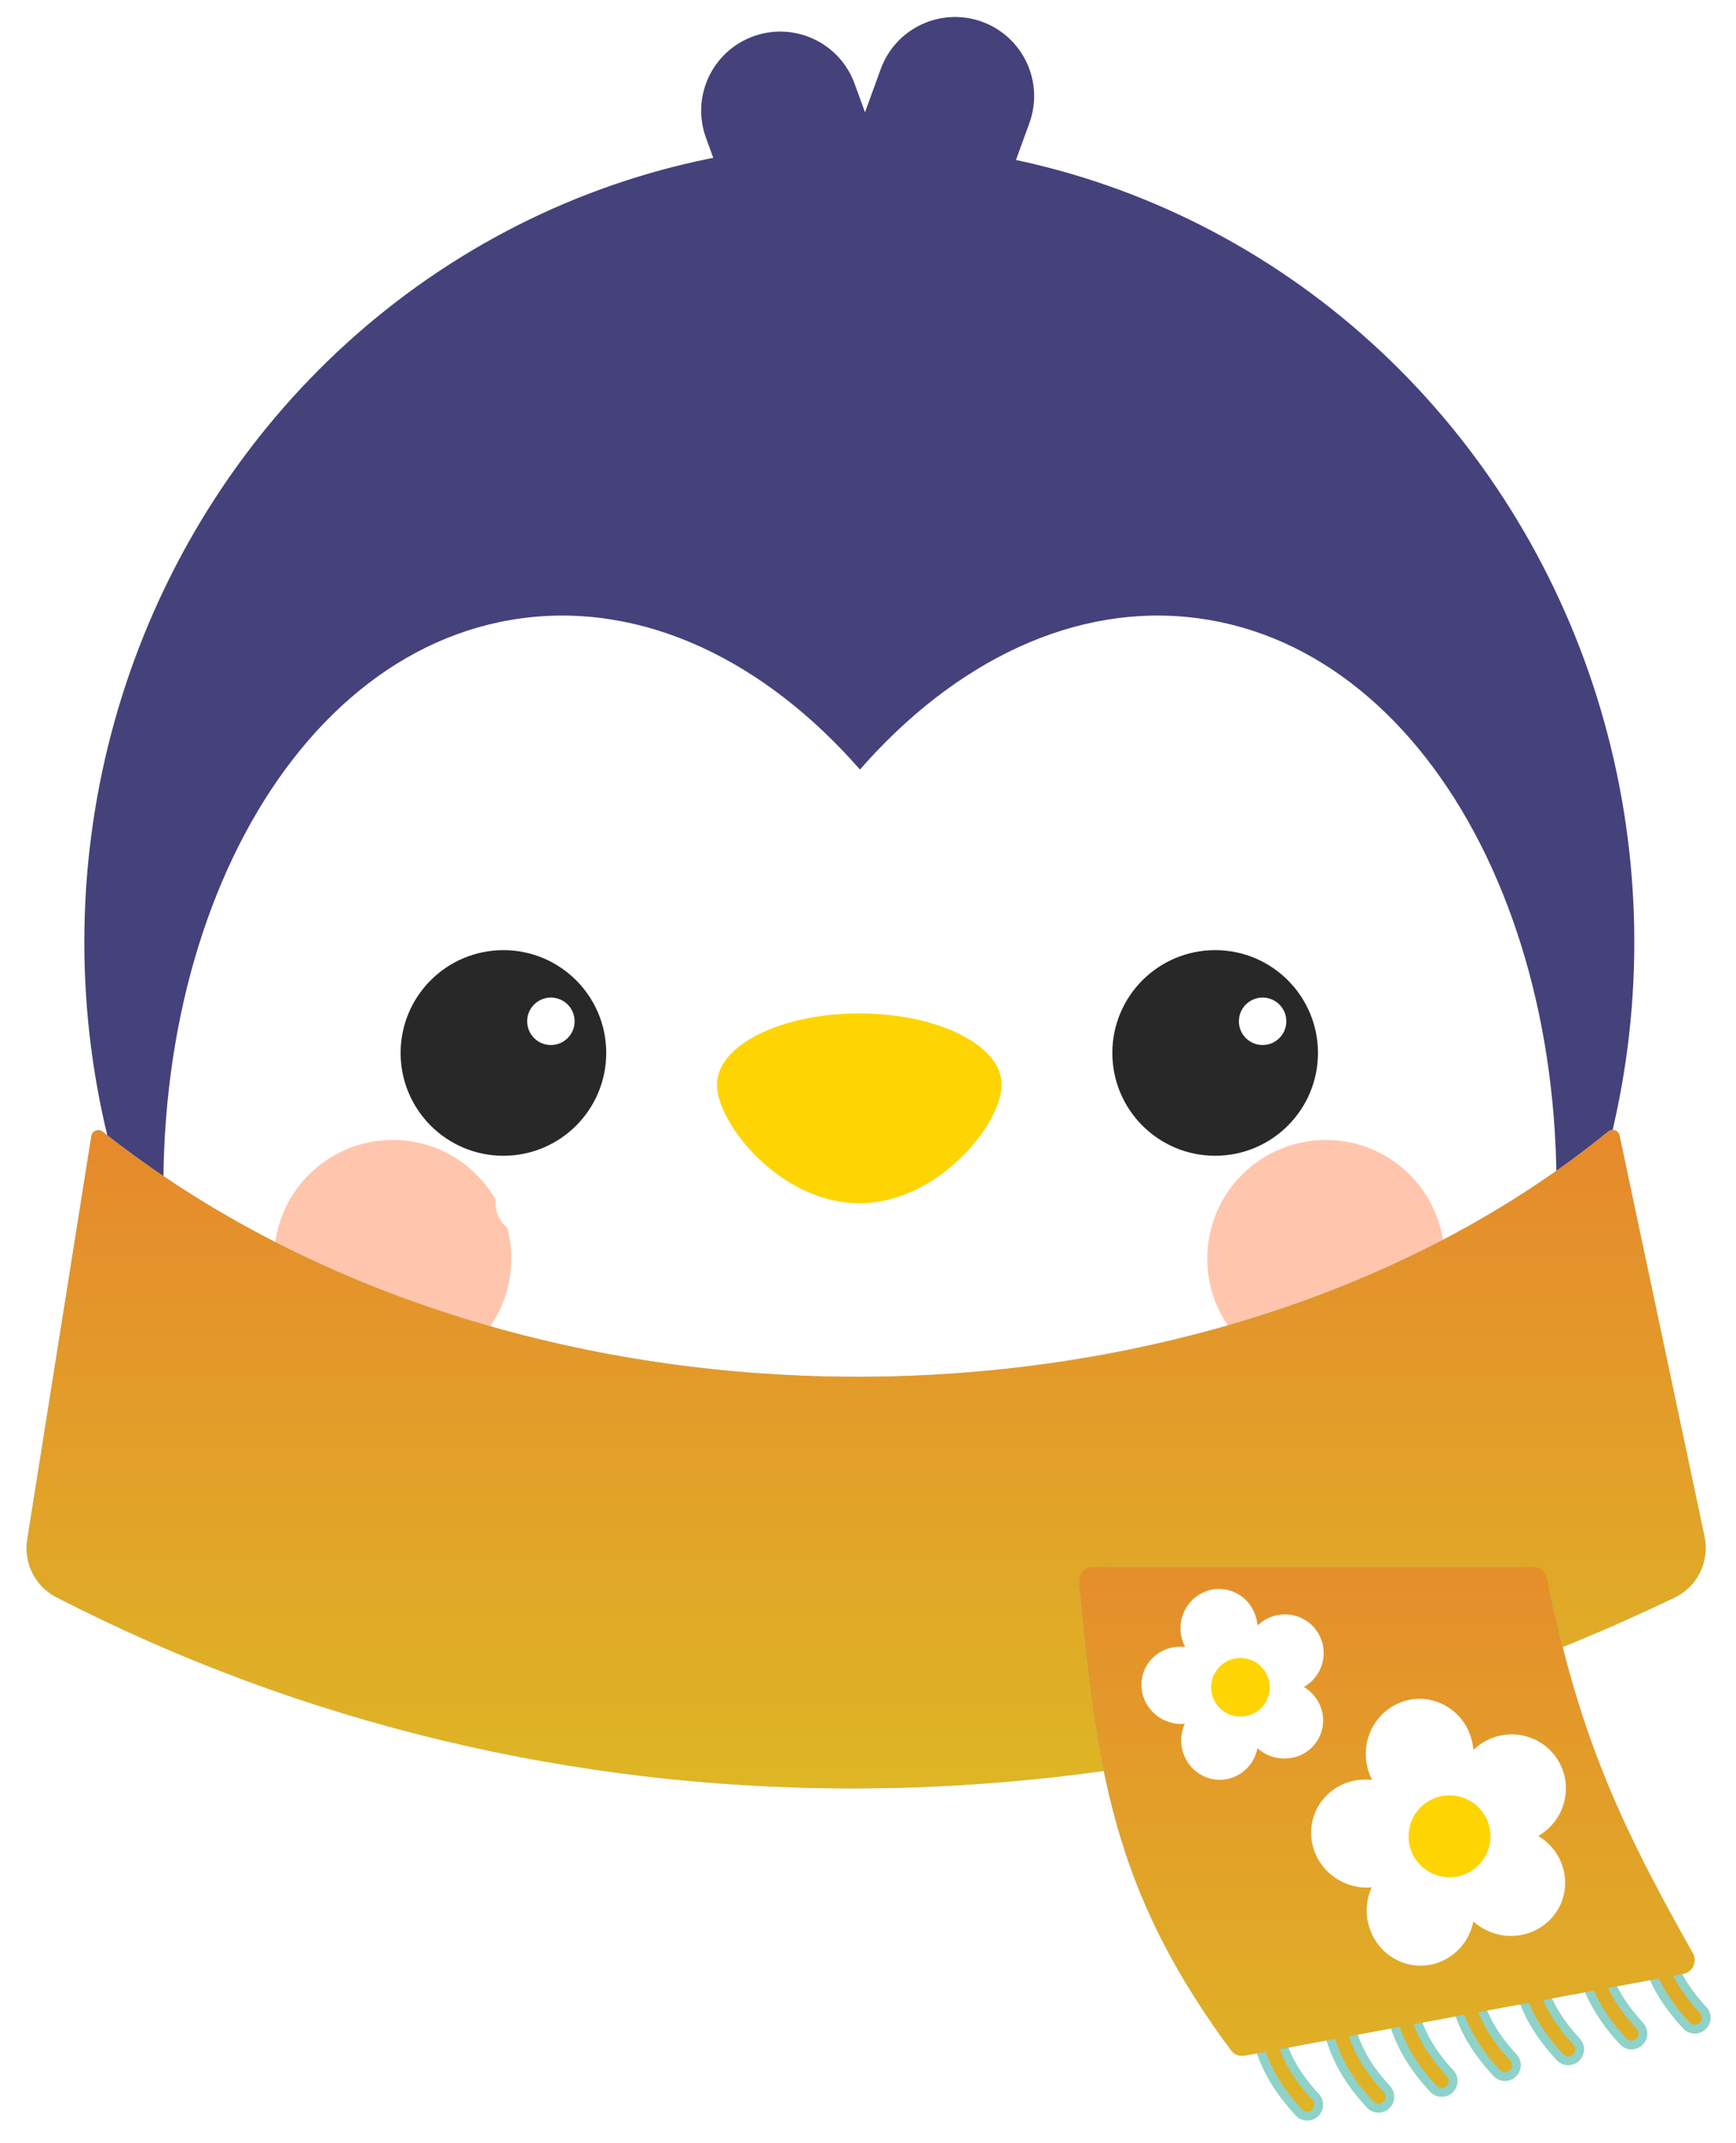 <svg width="81" height="100" viewBox="0 0 81 100" fill="none" xmlns="http://www.w3.org/2000/svg">
<path fill-rule="evenodd" clip-rule="evenodd" d="M45.824 1.016C47.739 1.712 48.726 3.83 48.029 5.745L45.253 13.373C44.656 15.013 43.016 15.973 41.355 15.776C41.082 15.974 40.777 16.138 40.444 16.259C38.529 16.956 36.412 15.969 35.715 14.054L32.939 6.426C32.242 4.511 33.229 2.394 35.144 1.697C37.059 1 39.176 1.987 39.873 3.902L40.36 5.239L41.095 3.221C41.792 1.306 43.909 0.319 45.824 1.016Z" fill="#45417B"/>
<ellipse cx="40.095" cy="43.963" rx="36.16" ry="37.267" fill="#45417B"/>
<path fill-rule="evenodd" clip-rule="evenodd" d="M8.015 61.177C8.013 61.161 8.01 61.144 8.008 61.128C5.826 44.797 13.139 30.344 24.343 28.847C30.064 28.082 35.694 30.844 40.124 35.904C44.555 30.844 50.184 28.082 55.906 28.847C67.083 30.34 74.389 44.729 72.256 61.012C66.251 73.019 54.103 81.229 40.094 81.229C26.149 81.229 14.048 73.094 8.015 61.177Z" fill="white"/>
<ellipse cx="18.324" cy="58.722" rx="5.535" ry="5.535" fill="#FFC6AD"/>
<ellipse cx="61.864" cy="58.722" rx="5.535" ry="5.535" fill="#FFC6AD"/>
<g filter="url(#filter0_f_372_4306)">
<path d="M4.262 53.008C4.302 52.759 4.595 52.647 4.793 52.802C24.519 68.398 56.757 67.697 75.036 52.794C75.227 52.638 75.515 52.739 75.566 52.98L79.528 71.68C79.773 72.84 79.209 74.023 78.14 74.535C53.356 86.42 25.688 86.412 2.613 74.511C1.63 74.004 1.099 72.917 1.272 71.825L4.262 53.008Z" fill="#8ED2C9"/>
</g>
<path d="M4.262 53.008C4.302 52.759 4.595 52.647 4.793 52.802C24.519 68.398 56.757 67.697 75.036 52.794C75.227 52.638 75.515 52.739 75.566 52.98L79.528 71.68C79.773 72.84 79.209 74.023 78.14 74.535C53.356 86.42 25.688 86.412 2.613 74.511C1.63 74.004 1.099 72.917 1.272 71.825L4.262 53.008Z" fill="url(#paint0_linear_372_4306)"/>
<g filter="url(#filter1_f_372_4306)">
<path d="M51.897 73.111C51.034 73.111 50.355 73.85 50.432 74.709C51.236 83.649 52.462 88.752 57.132 95.246C57.46 95.702 58.026 95.922 58.579 95.819L58.647 95.806C59.043 96.955 59.693 97.875 60.453 98.701C60.73 99.001 61.197 99.02 61.496 98.744C61.796 98.468 61.815 98.001 61.539 97.701C60.923 97.033 60.434 96.344 60.118 95.532L61.892 95.201C62.276 96.462 62.962 97.451 63.774 98.332C64.05 98.632 64.517 98.651 64.817 98.375C65.117 98.099 65.136 97.632 64.86 97.332C64.186 96.601 63.664 95.845 63.354 94.929L64.9 94.641C65.293 95.817 65.952 96.754 66.726 97.594C67.002 97.894 67.469 97.913 67.769 97.637C68.069 97.361 68.088 96.894 67.812 96.594C67.181 95.91 66.684 95.205 66.369 94.367L67.913 94.079C68.312 95.173 68.943 96.059 69.678 96.856C69.954 97.156 70.421 97.175 70.721 96.899C71.02 96.623 71.04 96.156 70.763 95.856C70.177 95.22 69.706 94.566 69.39 93.803L70.932 93.516C71.332 94.531 71.935 95.364 72.63 96.119C72.906 96.418 73.373 96.437 73.673 96.161C73.972 95.885 73.992 95.418 73.715 95.118C73.174 94.531 72.731 93.928 72.417 93.239L73.955 92.952C74.354 93.889 74.927 94.67 75.582 95.381C75.858 95.68 76.325 95.7 76.624 95.423C76.924 95.147 76.943 94.68 76.667 94.381C76.172 93.843 75.758 93.292 75.451 92.674L76.983 92.388C77.377 93.248 77.919 93.976 78.534 94.643C78.81 94.942 79.276 94.962 79.576 94.685C79.876 94.409 79.895 93.942 79.619 93.643C79.072 93.049 78.625 92.439 78.311 91.741C78.645 91.291 78.72 90.66 78.417 90.115C75.208 84.356 73.641 80.456 72.313 74.295C72.165 73.608 71.561 73.111 70.858 73.111H51.897Z" fill="#8ED2C9"/>
</g>
<path fill-rule="evenodd" clip-rule="evenodd" d="M51.005 73.111C50.623 73.111 50.323 73.44 50.355 73.82C51.176 83.512 52.357 88.751 57.432 95.659C57.579 95.86 57.831 95.959 58.075 95.913L59.056 95.731C59.43 96.784 60.035 97.639 60.756 98.423C60.878 98.555 61.085 98.564 61.218 98.442C61.35 98.32 61.359 98.113 61.236 97.98C60.579 97.267 60.046 96.514 59.708 95.609L62.298 95.126C62.662 96.29 63.302 97.213 64.077 98.054C64.199 98.187 64.405 98.195 64.538 98.073C64.671 97.951 64.679 97.744 64.557 97.612C63.843 96.837 63.276 96.016 62.946 95.005L65.308 94.565C65.68 95.646 66.294 96.518 67.028 97.316C67.151 97.449 67.357 97.457 67.49 97.335C67.623 97.213 67.631 97.006 67.509 96.873C66.837 96.144 66.296 95.375 65.958 94.444L68.323 94.003C68.699 95.003 69.285 95.824 69.98 96.578C70.102 96.71 70.309 96.719 70.441 96.597C70.574 96.474 70.582 96.268 70.46 96.135C69.831 95.452 69.316 94.734 68.977 93.881L71.344 93.44C71.72 94.362 72.278 95.131 72.932 95.841C73.054 95.973 73.261 95.982 73.393 95.859C73.526 95.737 73.534 95.531 73.412 95.398C72.826 94.762 72.339 94.095 72.001 93.317L74.37 92.876C74.744 93.721 75.272 94.438 75.884 95.102C76.007 95.235 76.213 95.243 76.346 95.121C76.478 94.999 76.487 94.792 76.365 94.66C75.823 94.072 75.365 93.457 75.032 92.752L77.401 92.311C77.769 93.082 78.266 93.746 78.836 94.365C78.958 94.497 79.165 94.506 79.297 94.383C79.43 94.261 79.438 94.055 79.316 93.922C78.819 93.382 78.392 92.82 78.068 92.186L78.539 92.098C78.982 92.016 79.209 91.519 78.987 91.127C75.269 84.587 73.609 80.547 72.173 73.637C72.11 73.332 71.842 73.111 71.531 73.111H51.005Z" fill="url(#paint1_linear_372_4306)"/>
<path d="M60.841 78.711C60.891 78.683 60.941 78.651 60.989 78.617C61.811 78.035 62.009 76.9 61.431 76.083C60.853 75.266 59.717 75.076 58.894 75.658C58.815 75.715 58.74 75.776 58.673 75.842C58.622 75.138 58.176 74.496 57.485 74.243C56.55 73.9 55.521 74.397 55.187 75.354C55.009 75.864 55.064 76.401 55.296 76.844C55.221 76.835 55.146 76.83 55.069 76.83C54.056 76.827 53.245 77.632 53.258 78.628C53.27 79.623 54.102 80.433 55.115 80.435C55.17 80.436 55.224 80.433 55.278 80.429C55.256 80.478 55.236 80.528 55.218 80.58C54.883 81.537 55.37 82.59 56.305 82.933C57.239 83.276 58.268 82.779 58.603 81.822C58.632 81.737 58.656 81.652 58.672 81.566C59.004 81.864 59.444 82.048 59.925 82.049C60.939 82.052 61.75 81.247 61.737 80.251C61.729 79.601 61.371 79.03 60.841 78.711Z" fill="white"/>
<g style="mix-blend-mode:multiply">
<ellipse cx="57.877" cy="78.725" rx="1.367" ry="1.367" transform="rotate(79.368 57.877 78.725)" fill="#FED402"/>
</g>
<path d="M71.775 85.659C71.846 85.619 71.914 85.575 71.981 85.527C73.131 84.714 73.408 83.128 72.6 81.986C71.792 80.844 70.204 80.578 69.055 81.392C68.943 81.471 68.84 81.557 68.745 81.649C68.674 80.665 68.05 79.768 67.085 79.414C65.778 78.934 64.34 79.629 63.873 80.966C63.624 81.679 63.701 82.43 64.025 83.049C63.921 83.037 63.816 83.03 63.709 83.029C62.293 83.026 61.159 84.15 61.177 85.542C61.194 86.933 62.357 88.065 63.773 88.069C63.85 88.069 63.925 88.066 64 88.059C63.969 88.128 63.941 88.198 63.916 88.27C63.449 89.607 64.129 91.08 65.435 91.56C66.742 92.039 68.18 91.344 68.647 90.007C68.688 89.888 68.721 89.768 68.745 89.648C69.207 90.066 69.823 90.322 70.495 90.324C71.912 90.328 73.046 89.203 73.028 87.811C73.016 86.902 72.516 86.104 71.775 85.659Z" fill="white"/>
<g style="mix-blend-mode:multiply">
<ellipse cx="67.632" cy="85.677" rx="1.911" ry="1.911" transform="rotate(79.368 67.632 85.677)" fill="#FED402"/>
</g>
<ellipse cx="4.797" cy="4.797" rx="4.797" ry="4.797" transform="matrix(-1 0 0 1 28.286 44.331)" fill="#282828"/>
<ellipse cx="1.107" cy="1.107" rx="1.107" ry="1.107" transform="matrix(-1 0 0 1 26.811 46.544)" fill="white"/>
<ellipse cx="4.797" cy="4.797" rx="4.797" ry="4.797" transform="matrix(-1 0 0 1 61.495 44.331)" fill="#282828"/>
<ellipse cx="1.107" cy="1.107" rx="1.107" ry="1.107" transform="matrix(-1 0 0 1 60.019 46.544)" fill="white"/>
<path d="M46.736 50.605C46.736 48.77 43.762 47.284 40.094 47.284C36.426 47.284 33.453 48.77 33.453 50.605C33.453 52.438 36.426 56.139 40.094 56.139C43.762 56.139 46.736 52.438 46.736 50.605Z" fill="#FED402"/>
<ellipse cx="24.598" cy="56.139" rx="1.476" ry="1.476" fill="white"/>
<defs>
<filter id="filter0_f_372_4306" x="0.913" y="52.393" width="78.998" height="31.376" filterUnits="userSpaceOnUse" color-interpolation-filters="sRGB">
<feFlood flood-opacity="0" result="BackgroundImageFix"/>
<feBlend mode="normal" in="SourceGraphic" in2="BackgroundImageFix" result="shape"/>
<feGaussianBlur stdDeviation="0.163" result="effect1_foregroundBlur_372_4306"/>
</filter>
<filter id="filter1_f_372_4306" x="50.1" y="72.784" width="30.041" height="26.482" filterUnits="userSpaceOnUse" color-interpolation-filters="sRGB">
<feFlood flood-opacity="0" result="BackgroundImageFix"/>
<feBlend mode="normal" in="SourceGraphic" in2="BackgroundImageFix" result="shape"/>
<feGaussianBlur stdDeviation="0.163" result="effect1_foregroundBlur_372_4306"/>
</filter>
<linearGradient id="paint0_linear_372_4306" x1="40.464" y1="52.449" x2="40.464" y2="83.443" gradientUnits="userSpaceOnUse">
<stop stop-color="#E6892C"/>
<stop offset="1" stop-color="#DEB625"/>
</linearGradient>
<linearGradient id="paint1_linear_372_4306" x1="64.878" y1="73.111" x2="64.878" y2="98.528" gradientUnits="userSpaceOnUse">
<stop stop-color="#E58E2B"/>
<stop offset="1" stop-color="#DFB425"/>
</linearGradient>
</defs>
</svg>
